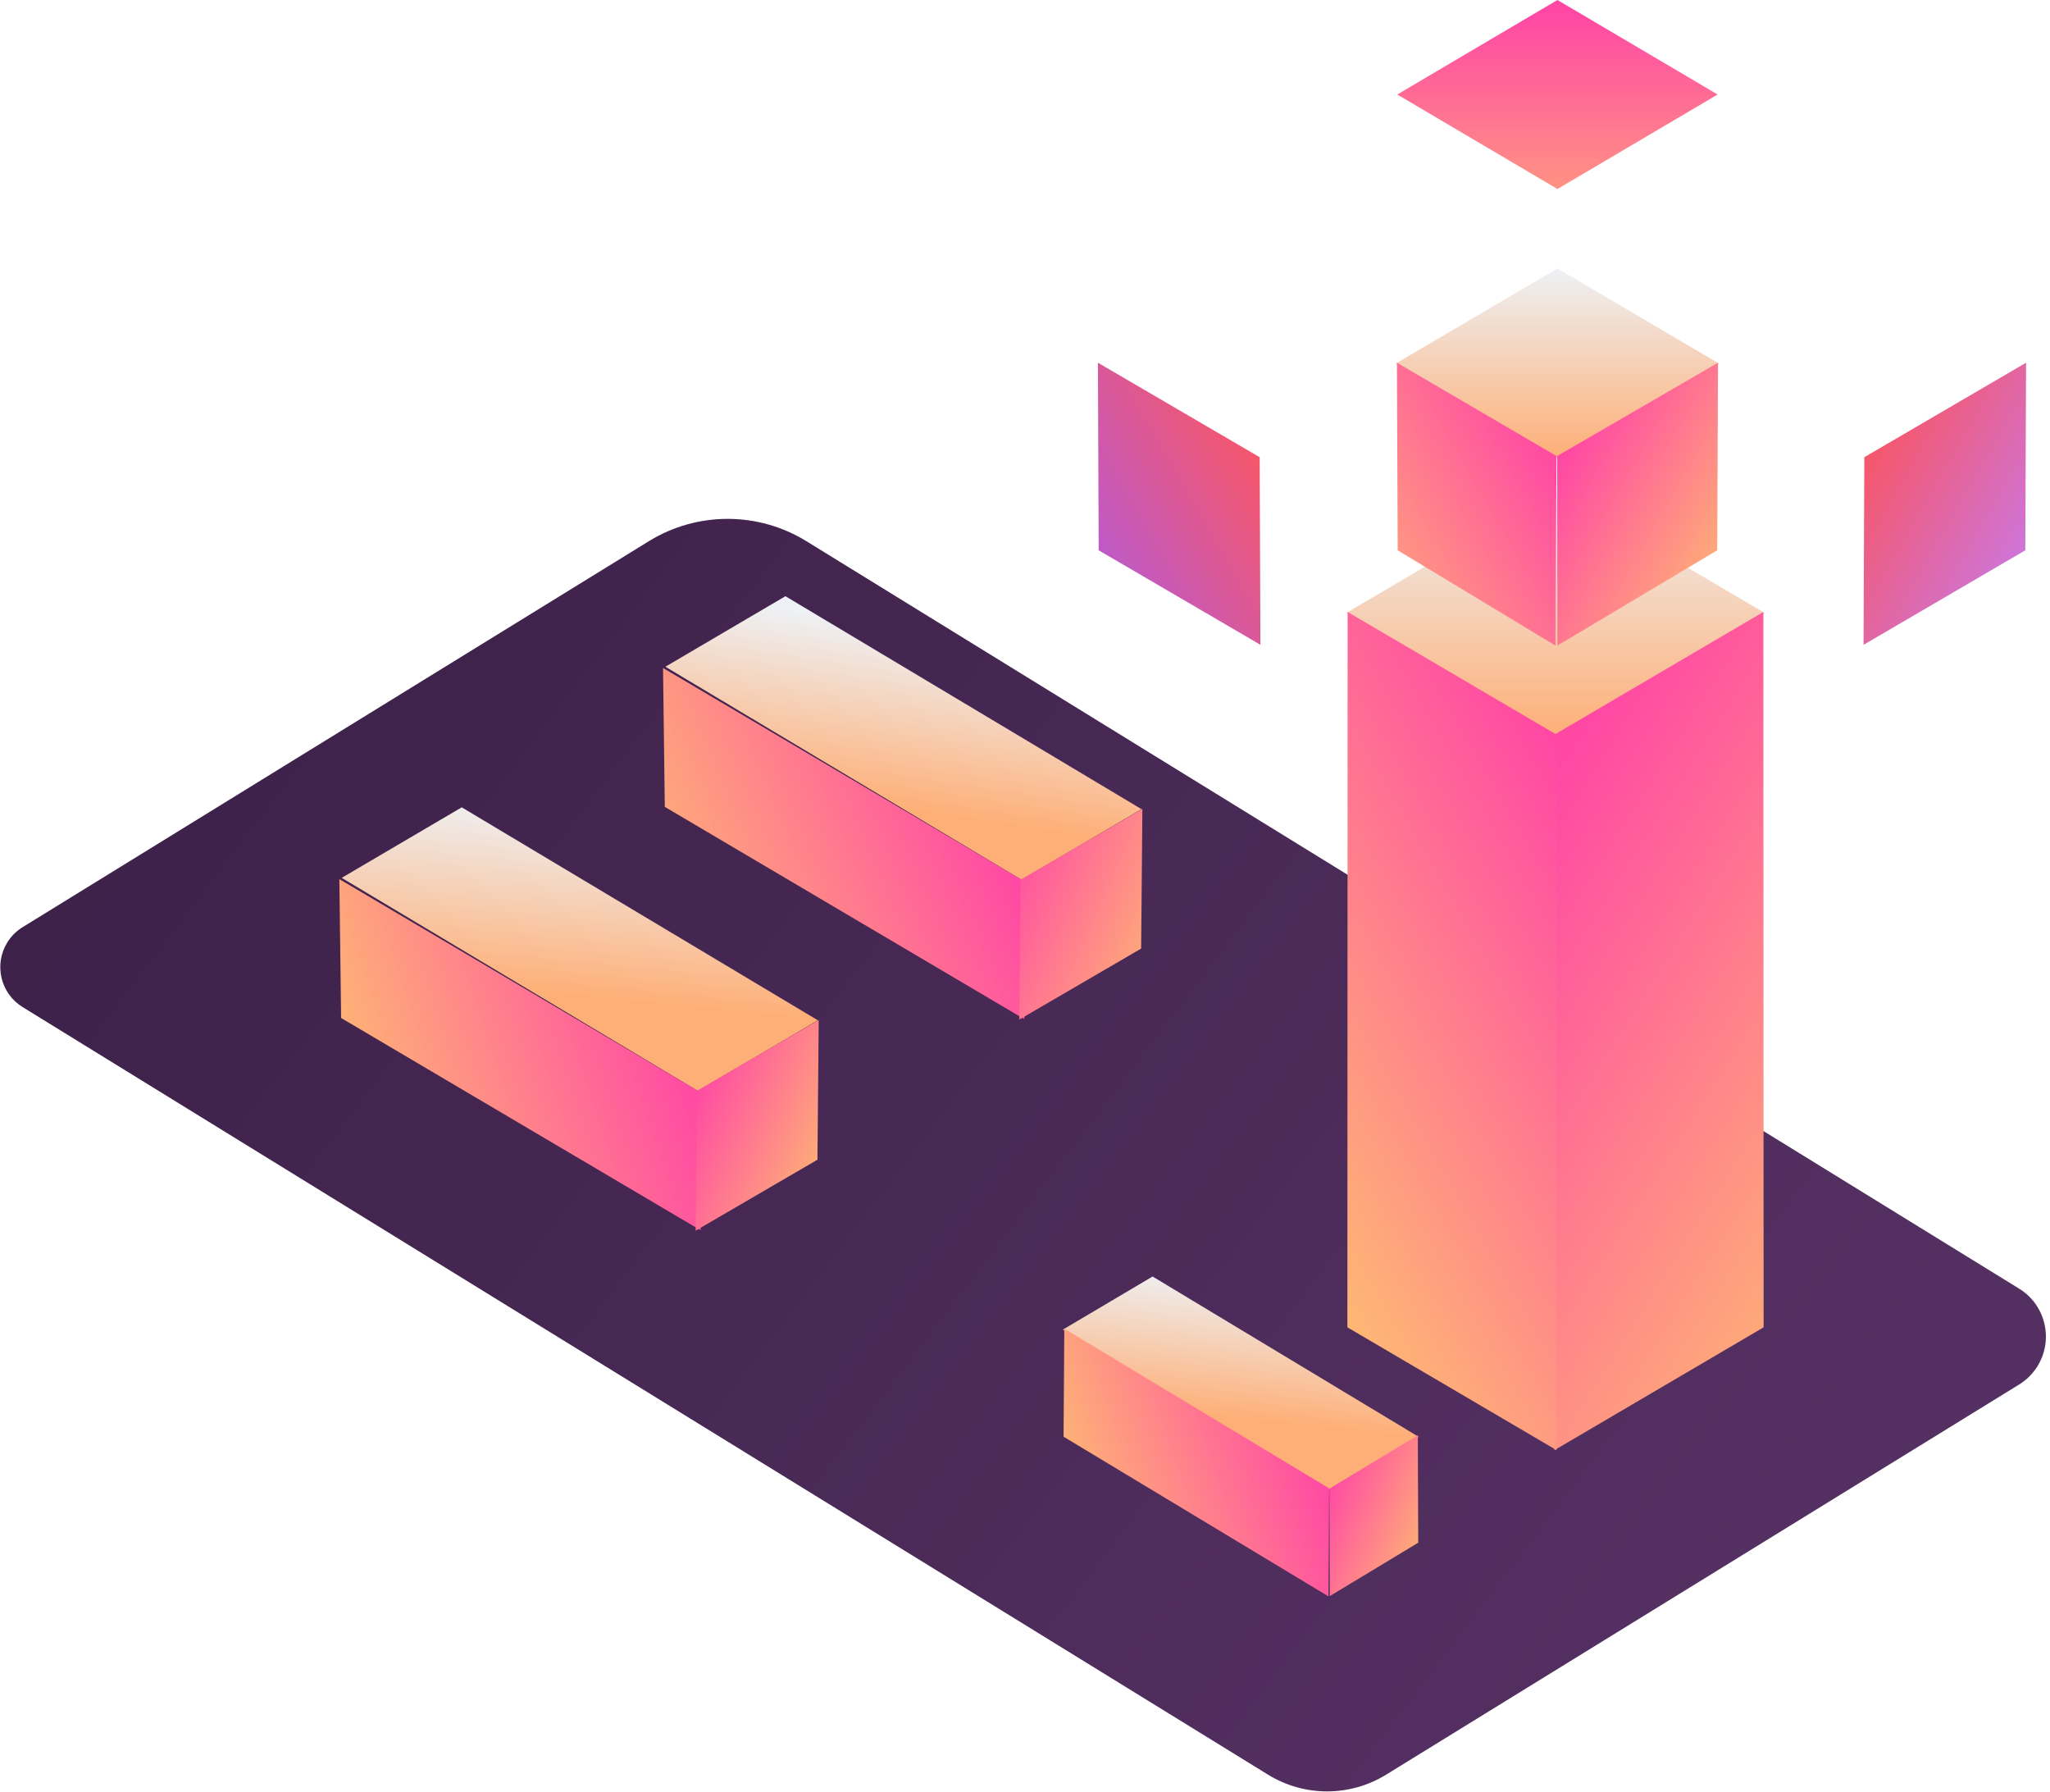 <?xml version="1.0" encoding="UTF-8"?>
<svg width="437px" height="382px" viewBox="0 0 437 382" version="1.1" xmlns="http://www.w3.org/2000/svg" xmlns:xlink="http://www.w3.org/1999/xlink">
    <!-- Generator: Sketch 52.6 (67491) - http://www.bohemiancoding.com/sketch -->
    <title>Group 5</title>
    <desc>Created with Sketch.</desc>
    <defs>
        <linearGradient x1="-4.692%" y1="37.851%" x2="85.474%" y2="80.379%" id="linearGradient-1">
            <stop stop-color="#3D2149" offset="0%"></stop>
            <stop stop-color="#543062" offset="100%"></stop>
        </linearGradient>
        <linearGradient x1="50%" y1="100%" x2="50%" y2="0%" id="linearGradient-2">
            <stop stop-color="#FEAF77" offset="0%"></stop>
            <stop stop-color="#EEF1F5" offset="100%"></stop>
        </linearGradient>
        <linearGradient x1="48.627%" y1="2.673%" x2="38.844%" y2="147.109%" id="linearGradient-3">
            <stop stop-color="#FF48A4" offset="0%"></stop>
            <stop stop-color="#FED666" offset="100%"></stop>
        </linearGradient>
        <linearGradient x1="50%" y1="1.3%" x2="50%" y2="126.9%" id="linearGradient-4">
            <stop stop-color="#FF48A4" offset="0%"></stop>
            <stop stop-color="#FED767" offset="100%"></stop>
        </linearGradient>
        <linearGradient x1="48.627%" y1="2.673%" x2="48.627%" y2="147.303%" id="linearGradient-5">
            <stop stop-color="#FF48A4" offset="0%"></stop>
            <stop stop-color="#FED766" offset="100%"></stop>
        </linearGradient>
        <linearGradient x1="50%" y1="187.095%" x2="50%" y2="0%" id="linearGradient-6">
            <stop stop-color="#FED766" offset="0%"></stop>
            <stop stop-color="#FF48A4" offset="100%"></stop>
        </linearGradient>
        <linearGradient x1="50%" y1="185.993%" x2="50%" y2="6.833%" id="linearGradient-7">
            <stop stop-color="#FED766" offset="0%"></stop>
            <stop stop-color="#FF48A4" offset="100%"></stop>
        </linearGradient>
        <linearGradient x1="48.627%" y1="2.673%" x2="48.627%" y2="99.927%" id="linearGradient-8">
            <stop stop-color="#F5576C" offset="0%"></stop>
            <stop stop-color="#CE75D8" offset="100%"></stop>
        </linearGradient>
        <linearGradient x1="50%" y1="1.3%" x2="50%" y2="101.3%" id="linearGradient-9">
            <stop stop-color="#F5576C" offset="0%"></stop>
            <stop stop-color="#BD5AC8" offset="100%"></stop>
        </linearGradient>
        <linearGradient x1="58.456%" y1="73.339%" x2="42.932%" y2="12.549%" id="linearGradient-10">
            <stop stop-color="#FEAF77" offset="0%"></stop>
            <stop stop-color="#EEF1F5" offset="100%"></stop>
        </linearGradient>
        <linearGradient x1="28.338%" y1="0%" x2="62.454%" y2="160.419%" id="linearGradient-11">
            <stop stop-color="#FF48A4" offset="0%"></stop>
            <stop stop-color="#FED767" offset="100%"></stop>
        </linearGradient>
        <linearGradient x1="64.711%" y1="-15.35%" x2="28.095%" y2="160.916%" id="linearGradient-12">
            <stop stop-color="#FF48A4" offset="0%"></stop>
            <stop stop-color="#FED767" offset="100%"></stop>
        </linearGradient>
        <linearGradient x1="60.903%" y1="65.129%" x2="50%" y2="0%" id="linearGradient-13">
            <stop stop-color="#FEAF77" offset="0%"></stop>
            <stop stop-color="#EEF1F5" offset="100%"></stop>
        </linearGradient>
        <linearGradient x1="23.22%" y1="0%" x2="74.588%" y2="143.172%" id="linearGradient-14">
            <stop stop-color="#FF48A4" offset="0%"></stop>
            <stop stop-color="#FED767" offset="100%"></stop>
        </linearGradient>
        <linearGradient x1="67.9%" y1="0%" x2="37.66%" y2="145.467%" id="linearGradient-15">
            <stop stop-color="#FF48A4" offset="0%"></stop>
            <stop stop-color="#FED767" offset="100%"></stop>
        </linearGradient>
    </defs>
    <g id="Page-1" stroke="none" stroke-width="1" fill="none" fill-rule="evenodd">
        <g id="Group-11" transform="translate(-972, -60)">
            <g id="Group-5">
                <g transform="translate(963, 60)">
                    <path d="M13.815,197.614 L147.32,115.345 C157.613,109.002 170.602,109.002 180.895,115.345 L439.422,274.656 C445.064,278.133 446.819,285.526 443.342,291.168 C442.359,292.763 441.017,294.106 439.422,295.088 L304.483,378.241 C296.763,382.998 287.022,382.998 279.302,378.241 L13.815,214.641 C9.113,211.744 7.651,205.583 10.548,200.881 C11.367,199.552 12.486,198.433 13.815,197.614 Z" id="Rectangle-2" fill="url(#linearGradient-1)"></path>
                    <g id="Group-2" transform="translate(225, 0)">
                        <g id="cube" transform="translate(5.172, 104.389)">
                            <polygon id="top" fill="url(#linearGradient-2)" points="110.411 0 154.947 26.221 110.411 52.441 65.874 26.221"></polygon>
                            <polygon id="right" fill="url(#linearGradient-3)" transform="translate(132.459, 115.364) rotate(-60) translate(-132.459, -115.364) " points="175.986 64.462 220.954 89.988 88.933 166.266 43.965 140.741"></polygon>
                            <polygon id="left" fill="url(#linearGradient-4)" transform="translate(88.37, 115.364) rotate(60) translate(-88.37, -115.364) " points="44.844 64.462 176.865 140.741 131.897 166.266 -0.124 89.988"></polygon>
                        </g>
                        <g id="Group-6">
                            <g id="cube" transform="translate(63.741, 57.222)">
                                <polygon id="top" fill="url(#linearGradient-2)" points="52.262 0 86.665 20.247 52.262 40.285 17.826 20.247"></polygon>
                                <polygon id="right" fill="url(#linearGradient-5)" transform="translate(69.203, 50.129) rotate(-60) translate(-69.203, -50.129) " points="69.495 30.332 103.864 50.077 69.159 69.927 34.542 50.571"></polygon>
                                <polygon id="left" fill="url(#linearGradient-6)" transform="translate(35.173, 50.096) rotate(60) translate(-35.173, -50.096) " points="34.854 30.414 69.728 50.809 35.322 69.777 0.618 49.927"></polygon>
                            </g>
                            <polygon id="top" fill="url(#linearGradient-7)" points="116.002 0 150.147 20.143 116.002 40.285 81.857 20.143"></polygon>
                            <polygon id="right" fill="url(#linearGradient-8)" transform="translate(198.579, 107.368) rotate(-60) translate(-198.579, -107.368) " points="198.592 87.546 233.272 107.338 198.566 127.189 163.885 107.397"></polygon>
                            <polygon id="left" fill="url(#linearGradient-9)" transform="translate(35.364, 107.368) rotate(60) translate(-35.364, -107.368) " points="35.351 87.546 70.058 107.397 35.377 127.189 0.671 107.338"></polygon>
                        </g>
                    </g>
                    <g id="Group" transform="translate(201.5, 180) scale(-1, 1) translate(-201.5, -180) translate(137, 120)">
                        <polygon id="top" fill="url(#linearGradient-10)" points="89.57 7.071 115.16 22.102 39.256 67.49 13.666 52.459"></polygon>
                        <polygon id="right" fill="url(#linearGradient-11)" transform="translate(77.155, 59.791) rotate(-60) translate(-77.155, -59.791) " points="51.317 30.679 128.812 74.43 102.993 88.902 25.498 45.151"></polygon>
                        <polygon id="left" fill="url(#linearGradient-12)" transform="translate(26.592, 74.847) rotate(60) translate(-26.592, -74.847) " points="26.671 60.057 52.596 74.713 26.514 89.638 0.588 74.981"></polygon>
                    </g>
                    <g id="Group" transform="translate(132.5, 225) scale(-1, 1) translate(-132.5, -225) translate(68, 165)">
                        <polygon id="top" fill="url(#linearGradient-13)" points="89.57 7.071 115.16 22.102 39.256 67.49 13.666 52.459"></polygon>
                        <polygon id="right" fill="url(#linearGradient-14)" transform="translate(77.155, 59.791) rotate(-60) translate(-77.155, -59.791) " points="51.317 30.679 128.812 74.43 102.993 88.902 25.498 45.151"></polygon>
                        <polygon id="left" fill="url(#linearGradient-15)" transform="translate(26.592, 74.847) rotate(60) translate(-26.592, -74.847) " points="26.671 60.057 52.596 74.713 26.514 89.638 0.588 74.981"></polygon>
                    </g>
                    <g id="Group" transform="translate(273.5, 312) scale(-1, 1) translate(-273.5, -312) translate(225, 267)">
                        <polygon id="top" fill="url(#linearGradient-13)" points="67.302 5.067 86.426 16.386 29.698 50.567 10.574 39.247"></polygon>
                        <polygon id="right" fill="url(#linearGradient-14)" transform="translate(57.966, 44.719) rotate(-60) translate(-57.966, -44.719) " points="39.041 22.955 96.745 54.842 76.892 66.483 19.188 34.595"></polygon>
                        <polygon id="left" fill="url(#linearGradient-15)" transform="translate(20.144, 56.042) rotate(60) translate(-20.144, -56.042) " points="19.889 44.961 39.678 56.487 20.399 67.123 0.609 55.597"></polygon>
                    </g>
                </g>
            </g>
        </g>
    </g>
</svg>